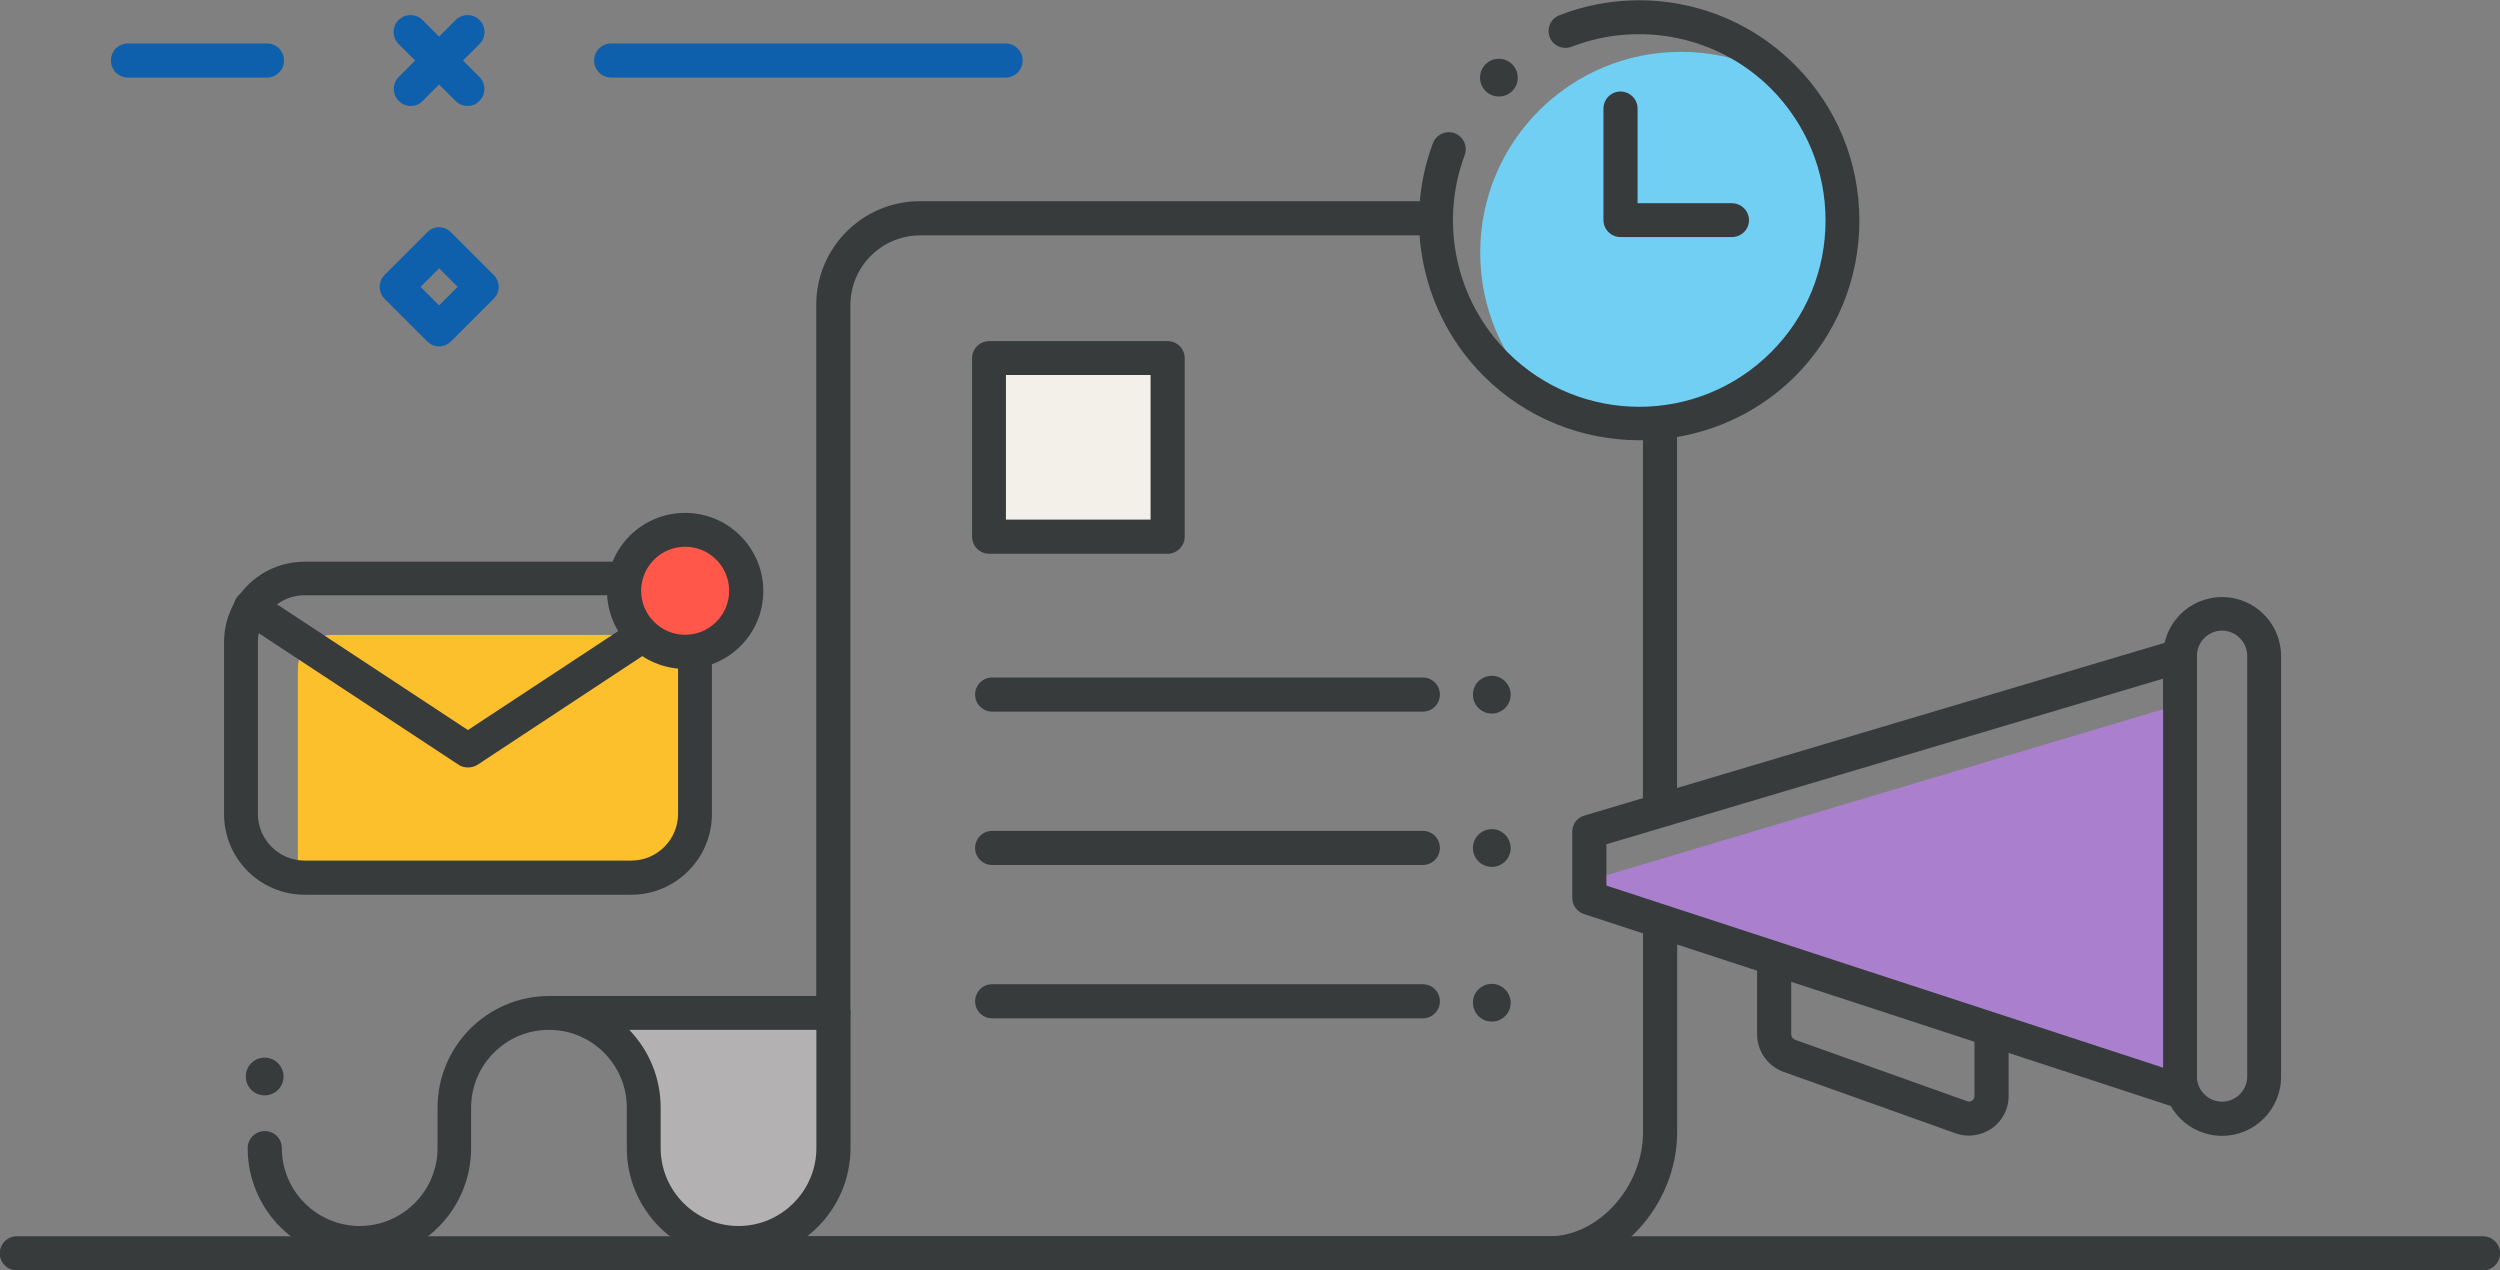<svg xmlns="http://www.w3.org/2000/svg" xmlns:xlink="http://www.w3.org/1999/xlink" viewBox="216 131.7 1043.5 530.3">
  <rect x="216" y="131.7" width="1043.5" height="530.3" fill="#808080" stroke="none"/>
  <g transform="matrix(1.25 0 0 -1.25 0 530.34)">
    <defs>
      <path id="a" d="M68.5-158.4H1112v530.3H68.5z"/>
    </defs>
    <clipPath id="b">
      <use xlink:href="#a" overflow="visible"/>
    </clipPath>
    <g clip-path="url(#b)">
      <path fill="#B3B1B1" d="M374.729-21.454s72.5.3 73 0 1.2-49.8 1.2-49.8-12.7-18-13.8-18.4c-1.1-.5-18.6-3.1-18.6-3.1s-18.6 7.7-19 7.7c-.5 0-10.3 22.6-10.3 22.6l-.2 22.4-10.4 14.4-1.9 4.2z"/>
      <path fill="#373B3C" d="M690.234-105.3h-270.8c-3.1 0-5.7 2.5-5.7 5.7 0 3.1 2.5 5.7 5.7 5.7h270.8c16.3 0 31.2 16.5 31.2 34.7V9.9c0 3.1 2.5 5.7 5.7 5.7s5.7-2.5 5.7-5.7v-69.2c-.1-24.5-19.9-46-42.6-46m36.87 149.19c-3.1 0-5.7 2.5-5.7 5.7v128c0 3.1 2.5 5.7 5.7 5.7s5.7-2.5 5.7-5.7v-128c0-3.2-2.6-5.7-5.7-5.7m-276.043-68.869c-3.1 0-5.7 2.5-5.7 5.7v236.4c0 19.1 15.5 34.6 34.6 34.6h169.6c3.1 0 5.7-2.5 5.7-5.7s-2.5-5.7-5.7-5.7h-169.5c-12.8 0-23.3-10.4-23.3-23.3v-236.4c0-3.1-2.6-5.6-5.7-5.6"/>
      <path fill="#373B3C" d="M382.906-24.973c6.5-6.7 10.5-15.9 10.5-26v-13.5c0-14.3 11.7-26 26-26s26 11.7 26 26v39.5h-62.5zm36.5-76.8c-20.6 0-37.3 16.7-37.3 37.3v13.5c0 14.3-11.6 26-26 26-14.3 0-26-11.6-26-26v-13.5c0-20.6-16.7-37.3-37.3-37.3s-37.3 16.7-37.3 37.3c0 3.1 2.5 5.7 5.7 5.7s5.7-2.5 5.7-5.7c0-14.3 11.7-26 26-26s26 11.7 26 26v13.5c0 20.6 16.7 37.3 37.3 37.3h94.9c3.1 0 5.7-2.5 5.7-5.7v-45.2c-.1-20.5-16.8-37.2-37.4-37.2"/>
      <path fill="#FCC02D" d="M395.463 25.896h-111.9c-6.3 0-11.3-3.2-11.3 3.1v66.6c0 6.3 5.1 11.3 11.3 11.3h128.9c6.3 0-7.6-5-7.6-11.3l-.7-55.3c0-6.2-2.4-14.4-8.7-14.4"/>
      <path fill="#373B3C" d="M274.516 120.149c-8.6 0-15.6-7-15.6-15.6v-57.4c0-8.6 7-15.6 15.6-15.6h109.1c8.6 0 15.6 7 15.6 15.6v57.4c0 8.6-7 15.6-15.6 15.6h-109.1zm109.1-100h-109.1c-14.9 0-26.9 12.1-26.9 26.9v57.4c0 14.9 12.1 26.9 26.9 26.9h109.1c14.9 0 26.9-12.1 26.9-26.9v-57.4c0-14.8-12.1-26.9-26.9-26.9"/>
      <path fill="#373B3C" d="M329.049 62.635c-1.1 0-2.2.3-3.1.9l-72.6 47.8c-2.6 1.7-3.3 5.2-1.6 7.9 1.7 2.6 5.2 3.3 7.9 1.6l69.4-45.7 69.4 45.7c2.6 1.7 6.1 1 7.9-1.6 1.7-2.6 1-6.1-1.6-7.9l-72.5-47.8c-1-.6-2.1-.9-3.2-.9"/>
      <path fill="#FF5749" d="M421.993 121.604c0-11.3-9.1-20.4-20.4-20.4s-20.4 9.1-20.4 20.4 9.1 20.4 20.4 20.4 20.4-9.2 20.4-20.4"/>
      <path fill="#373B3C" d="M401.583 136.345c-8.1 0-14.7-6.6-14.7-14.7s6.6-14.7 14.7-14.7 14.7 6.6 14.7 14.7-6.6 14.7-14.7 14.7m0-40.8c-14.4 0-26.1 11.7-26.1 26.1s11.7 26 26.1 26c14.4 0 26.1-11.7 26.1-26.1s-11.7-26-26.1-26"/>
      <path fill="#71CFF4" d="M787.173 236.198c-3.3-31-16.2-57.1-53.2-57.1-18.4 0-35.1-4-47.2 8-12.2 12.1-19.7 28.9-19.7 47.5 0 37 30 67 67 67 17.9 0 34.1-7 46.2-18.5 12.7-12.3 8.9-27.9 6.9-46.9"/>
      <path fill="#373B3C" d="M720.183 171.904c-18.8 0-37.7 7.2-52 21.5-20.3 20.3-27 50.8-16.9 77.7 1.1 2.9 4.4 4.4 7.3 3.3 2.9-1.1 4.4-4.4 3.3-7.3-8.5-22.8-2.9-48.6 14.3-65.8 24.3-24.3 63.7-24.3 88 0 11.8 11.8 18.2 27.4 18.2 44s-6.5 32.2-18.2 44c-17.4 17.4-43.6 22.9-66.6 14-2.9-1.1-6.2.3-7.3 3.2-1.1 2.9.3 6.2 3.2 7.3 27.2 10.6 58.1 4.1 78.7-16.6 13.9-13.9 21.5-32.4 21.5-52s-7.7-38.1-21.5-52c-14.3-14.2-33.2-21.3-52-21.3"/>
      <path fill="#373B3C" d="M751.124 239.749h-37.2c-3.1 0-5.7 2.5-5.7 5.7v37.2c0 3.1 2.5 5.7 5.7 5.7 3.1 0 5.7-2.5 5.7-5.7v-31.6h31.5c3.1 0 5.7-2.5 5.7-5.7 0-3.1-2.6-5.6-5.7-5.6"/>
      <path fill="#F3F0E9" d="M562.7 139.7h-59.6v59.6h59.6v-59.6z"/>
      <path fill="#373B3C" d="M508.8 145.4H557v48.3h-48.3v-48.3zm53.9-11.4h-59.6c-3.1 0-5.7 2.5-5.7 5.7v59.6c0 3.1 2.5 5.7 5.7 5.7h59.6c3.1 0 5.7-2.5 5.7-5.7v-59.6c0-3.1-2.6-5.7-5.7-5.7m85.208-52.719h-143.8c-3.1 0-5.7 2.5-5.7 5.7 0 3.1 2.5 5.7 5.7 5.7h143.8c3.1 0 5.7-2.5 5.7-5.7s-2.6-5.7-5.7-5.7m0-51.209h-143.8c-3.1 0-5.7 2.5-5.7 5.7 0 3.1 2.5 5.7 5.7 5.7h143.8c3.1 0 5.7-2.5 5.7-5.7s-2.6-5.7-5.7-5.7m0-51.209h-143.8c-3.1 0-5.7 2.5-5.7 5.7 0 3.1 2.5 5.7 5.7 5.7h143.8c3.1 0 5.7-2.5 5.7-5.7s-2.6-5.7-5.7-5.7M1001.926-105.3h-823.5c-3.1 0-5.7 2.5-5.7 5.7 0 3.1 2.5 5.7 5.7 5.7h823.5c3.1 0 5.7-2.5 5.7-5.7s-2.6-5.7-5.7-5.7m-87.132 213.633c-4.6 0-8.4-3.8-8.4-8.4v-140.5c0-4.6 3.8-8.4 8.4-8.4s8.4 3.8 8.4 8.4v140.5c0 4.6-3.8 8.4-8.4 8.4m0-168.7c-10.9 0-19.7 8.8-19.7 19.7v140.5c0 10.9 8.8 19.7 19.7 19.7s19.7-8.8 19.7-19.7v-140.5c0-10.8-8.8-19.7-19.7-19.7"/>
      <path fill="#AA80CE" d="M702.845 17.25l197.2-64.2v130.5l-197.2-58.8v-7.5z"/>
      <path fill="#373B3C" d="M709.207 23.197l185.9-60.8v129.9l-185.9-55.3v-13.8zm191.5-74.3c-.6 0-1.2.1-1.8.3l-197.2 64.5c-2.3.8-3.9 2.9-3.9 5.4v22.1c0 2.5 1.6 4.7 4.1 5.4l197.2 58.7c1.7.5 3.6.2 5-.9s2.3-2.8 2.3-4.5v-145.4c0-1.8-.9-3.5-2.3-4.6-1-.6-2.2-1-3.4-1"/>
      <path fill="#373B3C" d="M830.123-60.295c-1.5 0-3 .3-4.4.8l-57.4 20.5c-5.2 1.9-8.8 6.9-8.8 12.5v23.3c0 3.1 2.5 5.7 5.7 5.7s5.7-2.5 5.7-5.7v-23.3c0-.8.5-1.5 1.3-1.8l57.4-20.5c.8-.3 1.4 0 1.7.2.3.2.8.7.8 1.5v19.6c0 3.1 2.5 5.7 5.7 5.7 3.1 0 5.7-2.5 5.7-5.7v-19.6c0-4.3-2.1-8.3-5.6-10.8-2.4-1.6-5.1-2.4-7.8-2.4"/>
      <path fill="#0F60AC" d="M508.591 293.002h-131.7c-3.1 0-5.7 2.5-5.7 5.7 0 3.1 2.5 5.7 5.7 5.7h131.7c3.1 0 5.7-2.5 5.7-5.7s-2.6-5.7-5.7-5.7m-246.651 0h-46.4c-3.1 0-5.7 2.5-5.7 5.7 0 3.1 2.5 5.7 5.7 5.7h46.4c3.1 0 5.7-2.5 5.7-5.7s-2.6-5.7-5.7-5.7m66.955-9.476c-1.5 0-2.9.6-4 1.7l-19 19c-2.2 2.2-2.2 5.8 0 8s5.8 2.2 8 0l19-19c2.2-2.2 2.2-5.8 0-8-1.1-1.2-2.5-1.7-4-1.7"/>
      <path fill="#0F60AC" d="M309.943 283.526c-1.5 0-2.9.6-4 1.7-2.2 2.2-2.2 5.8 0 8l19 19c2.2 2.2 5.8 2.2 8 0s2.2-5.8 0-8l-19-19c-1.1-1.2-2.5-1.7-4-1.7m3.293-60.395l6.2-6.2 6.2 6.2-6.2 6.2-6.2-6.2zm6.2-19.9c-1.5 0-2.9.6-4 1.7l-14.2 14.2c-2.2 2.2-2.2 5.8 0 8l14.2 14.2c1.1 1.1 2.5 1.7 4 1.7s2.9-.6 4-1.7l14.2-14.2c1.1-1.1 1.7-2.5 1.7-4s-.6-2.9-1.7-4l-14.2-14.2c-1.1-1.1-2.6-1.7-4-1.7"/>
      <path fill="#373B3C" d="M267.48-40.554c0-3.5-2.8-6.3-6.3-6.3s-6.3 2.8-6.3 6.3 2.8 6.3 6.3 6.3 6.3-2.9 6.3-6.3M677.243 86.95c0-3.5-2.8-6.3-6.3-6.3s-6.3 2.8-6.3 6.3 2.8 6.3 6.3 6.3 6.3-2.9 6.3-6.3m0-51.209c0-3.5-2.8-6.3-6.3-6.3s-6.3 2.8-6.3 6.3 2.8 6.3 6.3 6.3 6.3-2.9 6.3-6.3m0-51.661c0-3.5-2.8-6.3-6.3-6.3s-6.3 2.8-6.3 6.3 2.8 6.3 6.3 6.3 6.3-2.9 6.3-6.3m2.369 308.903c0-3.5-2.8-6.3-6.3-6.3s-6.3 2.8-6.3 6.3 2.8 6.3 6.3 6.3 6.3-2.9 6.3-6.3"/>
    </g>
  </g>
</svg>

